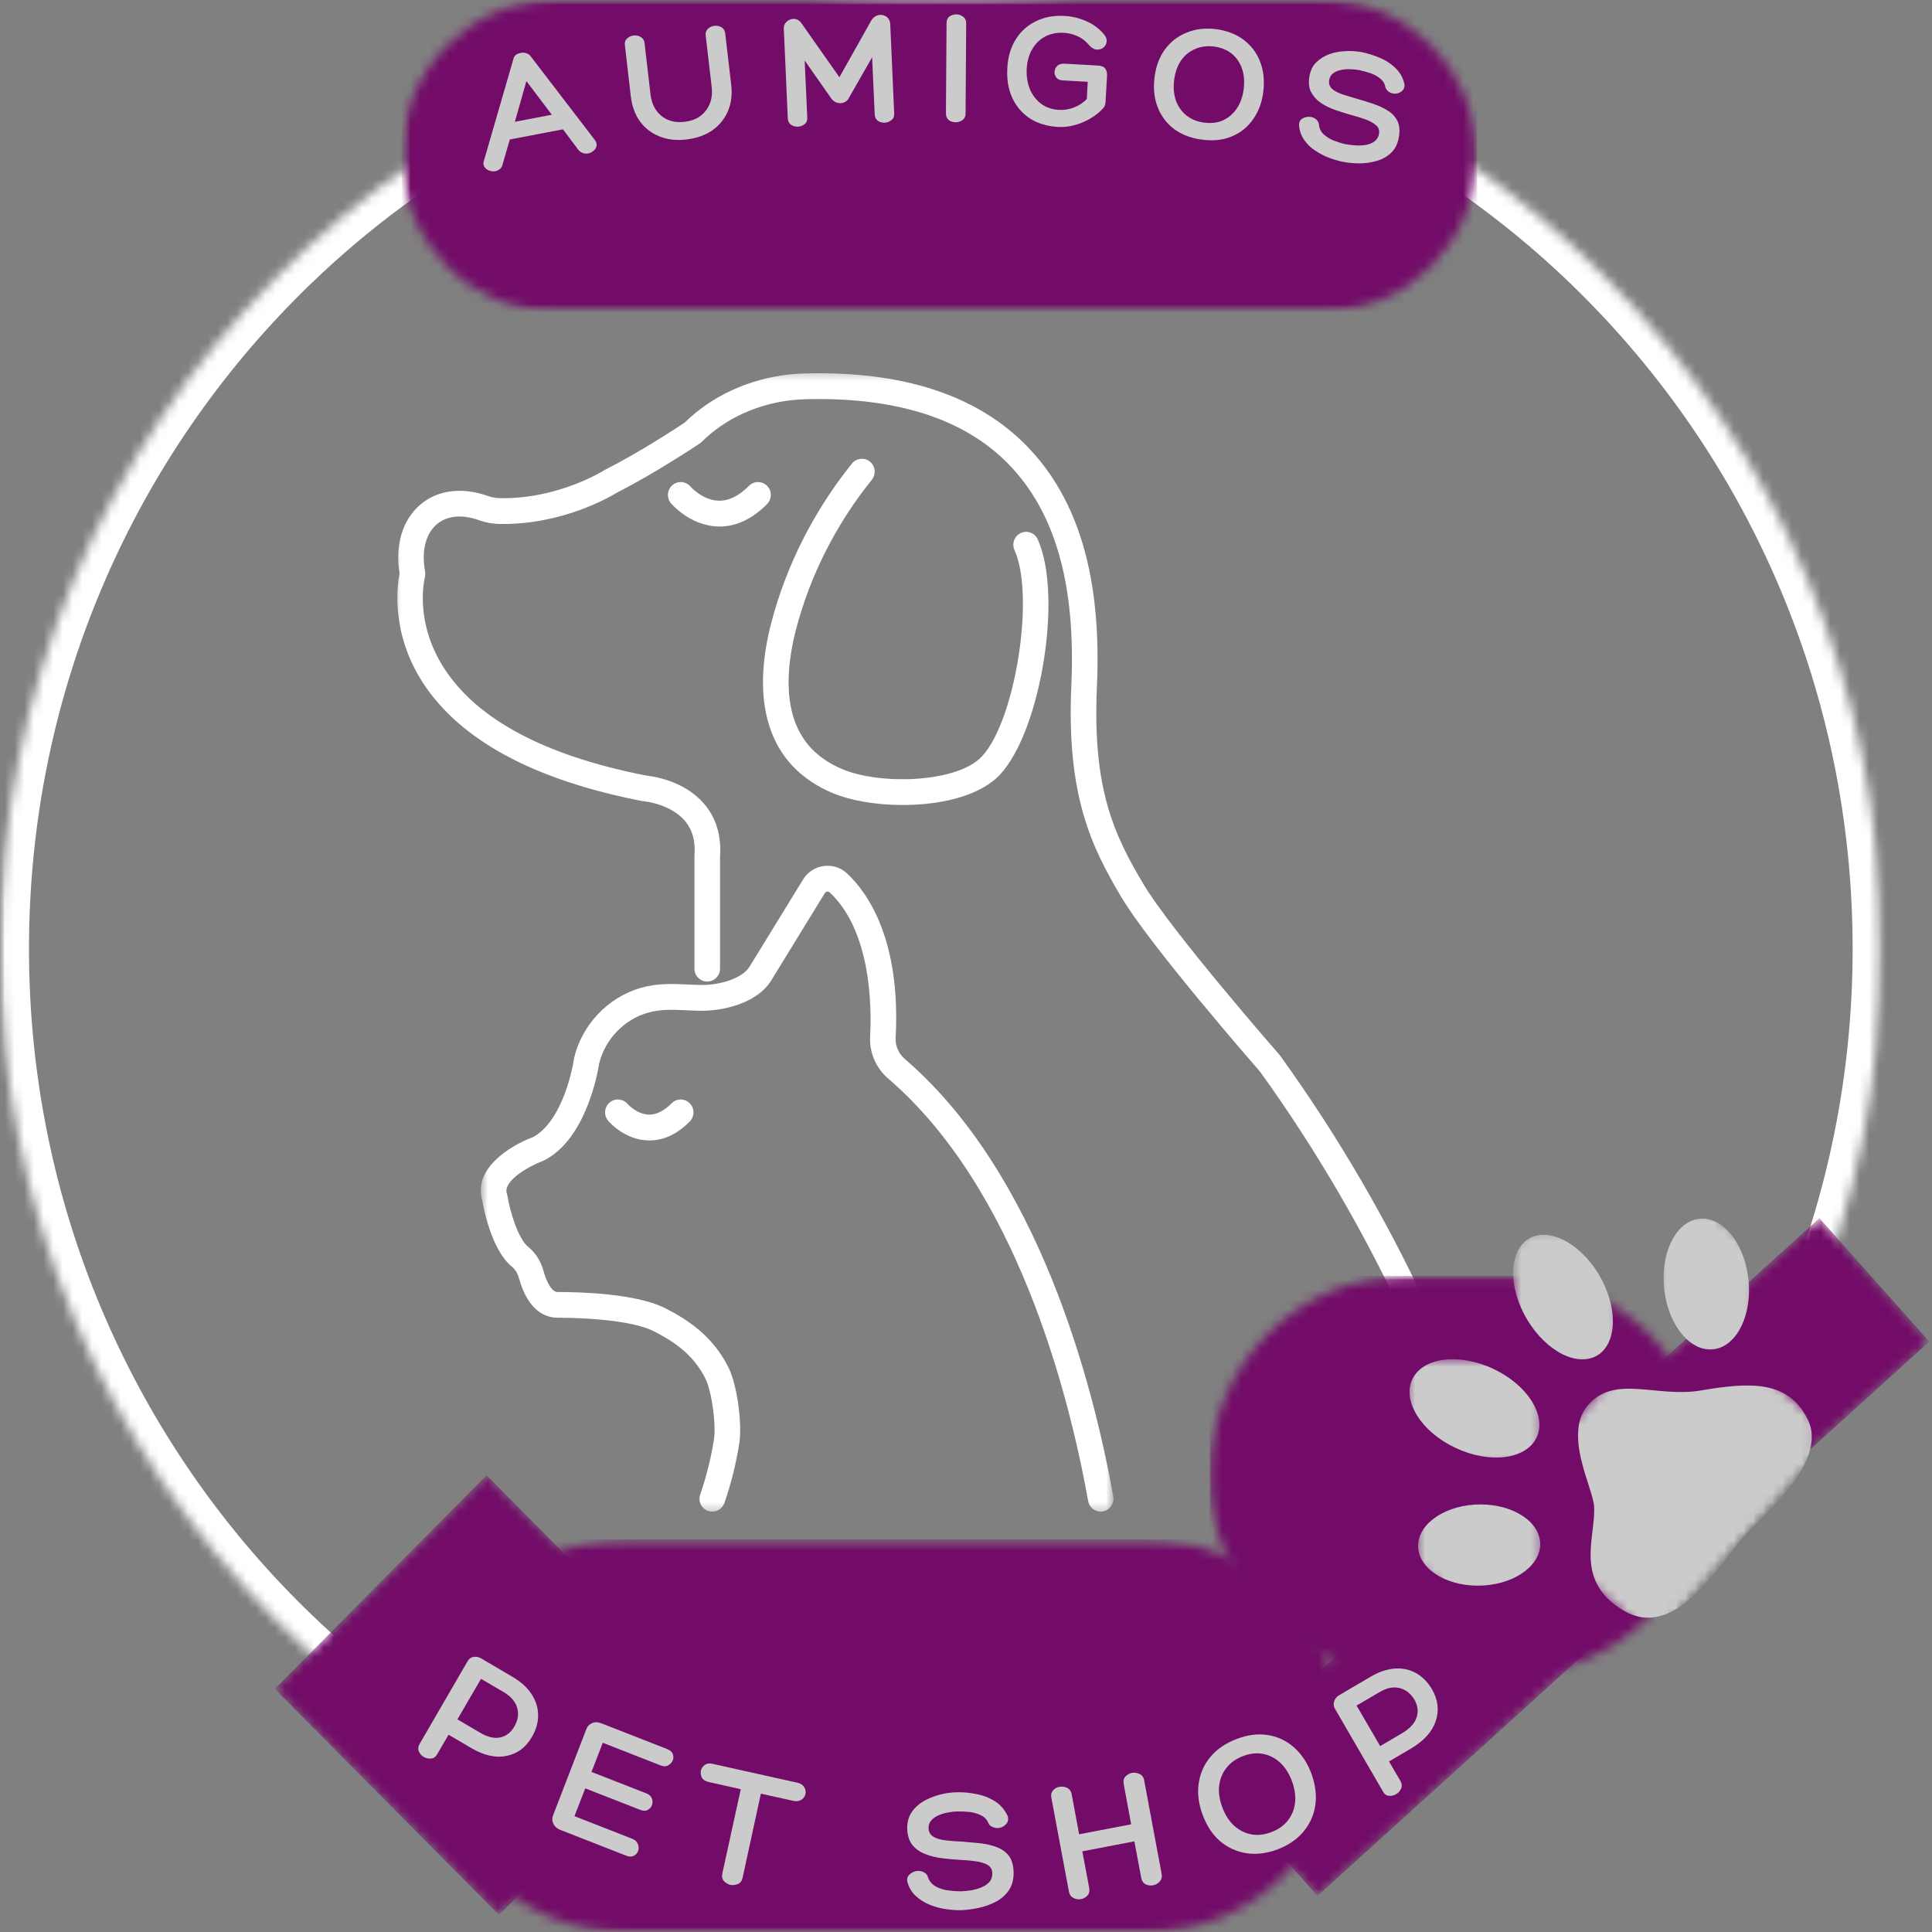 <svg width="200" height="200" viewBox="0 0 200 200" fill="none" xmlns="http://www.w3.org/2000/svg">
<rect x="0" y="0" width="200" height="200" fill="#808080" stroke="none"/>
<mask id="mask0_598_193" style="mask-type:luminance" maskUnits="userSpaceOnUse" x="0" y="0" width="195" height="197">
<path d="M0 0H194.784V196.455H0V0Z" fill="white"/>
</mask>
<g mask="url(#mask0_598_193)">
<mask id="mask1_598_193" style="mask-type:luminance" maskUnits="userSpaceOnUse" x="0" y="0" width="195" height="197">
<path d="M97.392 0C43.602 0 0 43.98 0 98.228C0 152.479 43.602 196.455 97.392 196.455C151.178 196.455 194.784 152.479 194.784 98.228C194.784 43.98 151.178 0 97.392 0Z" fill="white"/>
</mask>
<g mask="url(#mask1_598_193)">
<path d="M97.392 0C43.602 0 0 43.98 0 98.228C0 152.479 43.602 196.455 97.392 196.455C151.178 196.455 194.784 152.479 194.784 98.228C194.784 43.98 151.178 0 97.392 0Z" stroke="white" stroke-width="6"/>
</g>
</g>
<mask id="mask2_598_193" style="mask-type:luminance" maskUnits="userSpaceOnUse" x="40" y="38" width="116" height="119">
<path d="M40.643 38.373H155.386V156.627H40.643V38.373Z" fill="white"/>
</mask>
<g mask="url(#mask2_598_193)">
<path d="M153.999 156.48C153.436 156.48 152.915 156.115 152.738 155.547C149.346 144.607 142.731 127.998 130.447 110.947C129.584 109.953 119.061 97.874 116.094 92.891C112.95 87.61 110.393 82.313 110.905 70.956C111.374 60.514 109.251 53.023 104.405 48.049C99.811 43.328 92.727 41.075 83.347 41.329C79.706 41.432 76.247 42.688 73.603 44.87C73.261 45.152 72.942 45.442 72.654 45.732C72.591 45.795 72.524 45.851 72.449 45.899C72.264 46.022 67.875 48.967 63.864 50.997C63.218 51.398 58.211 54.359 51.702 54.239C50.981 54.227 50.284 54.1 49.626 53.862C47.845 53.226 46.285 53.369 45.229 54.267C44.082 55.237 43.629 56.973 43.984 59.024C44.031 59.298 44.027 59.58 43.968 59.846C43.795 60.625 43.09 64.746 46.009 69.232C49.456 74.529 56.485 78.248 66.898 80.287C67.501 80.346 70.814 80.779 72.89 83.211C74.139 84.673 74.695 86.529 74.537 88.722V100.274C74.537 101.009 73.942 101.609 73.213 101.609C72.484 101.609 71.889 101.009 71.889 100.274V88.671C71.889 88.635 71.889 88.603 71.894 88.571C72.008 87.065 71.677 85.885 70.885 84.956C69.376 83.187 66.642 82.945 66.614 82.941C66.563 82.937 66.512 82.929 66.46 82.921C55.283 80.743 47.656 76.631 43.791 70.698C40.418 65.501 41.12 60.585 41.364 59.381C40.879 56.413 41.663 53.81 43.527 52.225C45.304 50.715 47.853 50.393 50.516 51.347C50.906 51.486 51.32 51.561 51.753 51.569C57.761 51.688 62.462 48.736 62.509 48.704C62.548 48.68 62.588 48.66 62.627 48.637C66.173 46.849 70.188 44.21 70.881 43.745C71.204 43.427 71.555 43.109 71.929 42.799C75.026 40.244 79.056 38.774 83.279 38.659C93.424 38.377 101.166 40.908 106.3 46.177C111.685 51.708 114.057 59.854 113.553 71.08C113.072 81.709 115.346 86.438 118.363 91.516C121.271 96.4 132.365 109.099 132.476 109.226C132.503 109.258 132.527 109.29 132.551 109.326C145.071 126.686 151.812 143.61 155.264 154.748C155.48 155.455 155.094 156.202 154.397 156.421C154.263 156.465 154.129 156.48 153.999 156.48ZM94.74 83.299C96.84 83.191 100.717 82.695 103.093 80.6C107.549 76.671 110.141 61.857 107.427 55.841C107.127 55.165 106.339 54.871 105.677 55.177C105.011 55.483 104.716 56.274 105.019 56.946C107.237 61.869 104.944 75.423 101.351 78.59C98.578 81.037 91.013 81.244 87.18 79.615C85.903 79.075 84.84 78.363 84.016 77.501C80.892 74.235 81.408 69.009 82.393 65.203C83.831 59.632 86.549 54.259 90.249 49.67C90.71 49.098 90.627 48.255 90.056 47.79C89.489 47.325 88.657 47.413 88.196 47.985C84.257 52.873 81.365 58.591 79.828 64.535C78.174 70.945 78.962 76.07 82.109 79.357C83.185 80.481 84.544 81.399 86.152 82.079C88.047 82.881 90.706 83.334 93.46 83.334C93.885 83.33 94.315 83.322 94.74 83.299ZM79.407 52.181C79.923 51.661 79.923 50.814 79.407 50.294C78.891 49.773 78.051 49.773 77.535 50.294C76.487 51.347 75.427 51.867 74.379 51.831C72.733 51.78 71.503 50.401 71.468 50.361C70.991 49.809 70.16 49.745 69.608 50.222C69.053 50.703 68.99 51.545 69.463 52.106C69.545 52.201 71.436 54.39 74.261 54.498C74.34 54.502 74.411 54.506 74.486 54.506C76.223 54.506 77.874 53.723 79.407 52.181Z" fill="white"/>
</g>
<mask id="mask3_598_193" style="mask-type:luminance" maskUnits="userSpaceOnUse" x="49" y="88" width="67" height="69">
<path d="M49.72 88.727H115.279V156.628H49.72V88.727Z" fill="white"/>
</mask>
<g mask="url(#mask3_598_193)">
<path d="M73.733 156.482C73.588 156.482 73.442 156.458 73.296 156.41C72.607 156.164 72.244 155.405 72.484 154.709C73.131 152.838 73.611 150.914 73.911 148.991C74.151 147.457 73.67 144.008 73.036 142.733C71.74 140.122 69.577 138.767 67.627 137.786C65.621 136.772 61.193 136.411 57.714 136.411C56.642 136.411 54.7 135.878 53.723 132.31C53.629 131.964 53.428 131.484 53.022 131.154C50.918 129.469 50.071 125.146 49.925 124.295C48.94 121.021 52.715 118.637 55.181 117.711C57.911 116.273 59.156 111.425 59.404 109.668C59.408 109.629 59.416 109.589 59.424 109.549C60.236 106.08 62.954 103.219 66.354 102.258C68.068 101.773 69.62 101.844 71.121 101.912C71.645 101.936 72.181 101.964 72.717 101.964C74.513 101.964 76.834 101.3 77.59 100.072C77.665 99.953 83.134 91.048 83.134 91.048C83.603 90.277 84.387 89.769 85.273 89.649C86.163 89.53 87.05 89.816 87.704 90.432C89.812 92.415 93.263 97.259 92.715 107.439C92.672 108.27 93.023 109.072 93.681 109.637C107.486 121.518 113.12 143.102 115.247 154.908C115.377 155.635 114.9 156.327 114.183 156.458C113.466 156.593 112.777 156.108 112.647 155.385C110.582 143.929 105.145 123.012 91.967 111.671C90.674 110.558 89.985 108.969 90.076 107.3C90.241 104.157 90.174 96.412 85.899 92.387C85.805 92.296 85.698 92.292 85.628 92.3C85.557 92.308 85.454 92.344 85.387 92.455C85.387 92.455 79.919 101.36 79.844 101.483C78.311 103.974 74.647 104.634 72.721 104.634C72.126 104.634 71.555 104.606 71.007 104.582C69.597 104.519 68.379 104.459 67.075 104.833C64.605 105.528 62.627 107.602 62.02 110.113C61.894 110.924 60.708 117.918 56.308 120.131C56.264 120.155 56.217 120.175 56.17 120.194C54.826 120.691 52.033 122.229 52.47 123.56C52.49 123.628 52.51 123.695 52.522 123.763C52.805 125.479 53.66 128.261 54.673 129.068C55.437 129.683 55.992 130.558 56.276 131.607C56.56 132.64 57.088 133.748 57.718 133.748C60.066 133.748 65.85 133.907 68.812 135.402C71.015 136.514 73.753 138.215 75.404 141.545C76.369 143.492 76.83 147.497 76.531 149.412C76.204 151.495 75.688 153.573 74.99 155.591C74.793 156.14 74.281 156.482 73.733 156.482ZM71.401 116.098C71.917 115.577 71.917 114.731 71.401 114.21C70.885 113.69 70.046 113.69 69.53 114.21C68.734 115.013 67.93 115.402 67.158 115.386C65.929 115.351 64.995 114.31 64.963 114.278C64.487 113.725 63.655 113.662 63.104 114.139C62.548 114.62 62.481 115.462 62.958 116.022C63.127 116.221 64.676 117.965 67.036 118.053C67.103 118.057 67.166 118.057 67.229 118.057C68.71 118.061 70.113 117.401 71.401 116.098Z" fill="white"/>
</g>
<mask id="mask4_598_193" style="mask-type:luminance" maskUnits="userSpaceOnUse" x="41" y="0" width="112" height="33">
<path d="M41.573 0H152.908V32.262H41.573V0Z" fill="white"/>
</mask>
<g mask="url(#mask4_598_193)">
<mask id="mask5_598_193" style="mask-type:luminance" maskUnits="userSpaceOnUse" x="41" y="0" width="112" height="33">
<path d="M57.568 0H136.869C145.702 0 152.864 7.224 152.864 16.133C152.864 25.042 145.702 32.262 136.869 32.262H57.568C48.735 32.262 41.573 25.042 41.573 16.133C41.573 7.224 48.735 0 57.568 0Z" fill="white"/>
</mask>
<g mask="url(#mask5_598_193)">
<path d="M41.573 0H152.908V32.262H41.573V0Z" fill="#720C68"/>
</g>
</g>
<mask id="mask6_598_193" style="mask-type:luminance" maskUnits="userSpaceOnUse" x="44" y="159" width="95" height="42">
<path d="M44.429 159.35H138.894V200H44.429V159.35Z" fill="white"/>
</mask>
<g mask="url(#mask6_598_193)">
<mask id="mask7_598_193" style="mask-type:luminance" maskUnits="userSpaceOnUse" x="44" y="159" width="95" height="42">
<path d="M118.742 200H64.692C53.562 200 44.539 190.901 44.539 179.675C44.539 168.45 53.562 159.35 64.692 159.35H118.742C129.872 159.35 138.894 168.45 138.894 179.675C138.894 190.901 129.872 200 118.742 200Z" fill="white"/>
</mask>
<g mask="url(#mask7_598_193)">
<path d="M138.894 200H44.587V159.35H138.894V200Z" fill="#720C68"/>
</g>
</g>
<mask id="mask8_598_193" style="mask-type:luminance" maskUnits="userSpaceOnUse" x="125" y="132" width="52" height="42">
<path d="M125.073 132.079H176.716V173.361H125.073V132.079Z" fill="white"/>
</mask>
<g mask="url(#mask8_598_193)">
<mask id="mask9_598_193" style="mask-type:luminance" maskUnits="userSpaceOnUse" x="125" y="132" width="52" height="42">
<path d="M156.252 173.361H145.678C134.375 173.361 125.211 164.122 125.211 152.722C125.211 141.322 134.375 132.079 145.678 132.079H156.252C167.556 132.079 176.716 141.322 176.716 152.722C176.716 164.122 167.556 173.361 156.252 173.361Z" fill="white"/>
</mask>
<g mask="url(#mask9_598_193)">
<path d="M176.716 173.361H125.231V132.079H176.716V173.361Z" fill="#720C68"/>
</g>
</g>
<mask id="mask10_598_193" style="mask-type:luminance" maskUnits="userSpaceOnUse" x="27" y="151" width="47" height="48">
<path d="M27.531 151.796H73.926V198.589H27.531V151.796Z" fill="white"/>
</mask>
<g mask="url(#mask10_598_193)">
<mask id="mask11_598_193" style="mask-type:luminance" maskUnits="userSpaceOnUse" x="28" y="152" width="46" height="47">
<path d="M51.659 198.24L28.445 174.831L50.374 152.714L73.584 176.126L51.659 198.24Z" fill="white"/>
</mask>
<g mask="url(#mask11_598_193)">
<path d="M51.659 198.24L28.445 174.831L50.374 152.714L73.584 176.126L51.659 198.24Z" fill="#720C68"/>
</g>
</g>
<mask id="mask12_598_193" style="mask-type:luminance" maskUnits="userSpaceOnUse" x="124" y="125" width="76" height="72">
<path d="M124.356 125.348H200V196.555H124.356V125.348Z" fill="white"/>
</mask>
<g mask="url(#mask12_598_193)">
<mask id="mask13_598_193" style="mask-type:luminance" maskUnits="userSpaceOnUse" x="124" y="126" width="76" height="71">
<path d="M199.72 138.878L136.368 196.281L124.986 183.505L188.342 126.099L199.72 138.878Z" fill="white"/>
</mask>
<g mask="url(#mask13_598_193)">
<path d="M199.72 138.878L136.384 196.265L125.006 183.489L188.342 126.099L199.72 138.878Z" fill="#720C68"/>
</g>
</g>
<path d="M46.438 179.578L45.256 181.597C45.099 181.883 44.882 182.03 44.61 182.042C44.334 182.062 44.09 182.01 43.869 181.883C43.637 181.744 43.468 181.553 43.365 181.311C43.259 181.065 43.278 180.81 43.428 180.548L48.408 171.965C48.554 171.711 48.759 171.564 49.023 171.52C49.294 171.48 49.559 171.532 49.811 171.679L53.057 173.586C53.94 174.107 54.601 174.711 55.043 175.398C55.484 176.09 55.705 176.809 55.705 177.56C55.712 178.315 55.5 179.066 55.058 179.817C54.436 180.898 53.561 181.549 52.427 181.772C51.3 182.002 50.071 181.724 48.739 180.93L46.438 179.578ZM49.795 173.793L47.352 177.989L49.653 179.34C50.429 179.809 51.127 179.984 51.749 179.865C52.379 179.737 52.872 179.368 53.23 178.752C53.617 178.096 53.723 177.449 53.546 176.813C53.364 176.169 52.903 175.621 52.159 175.176L49.795 173.793Z" fill="#CBCBCB"/>
<path d="M65.472 190.36C65.763 190.475 65.952 190.662 66.039 190.916C66.134 191.171 66.138 191.409 66.055 191.632C65.98 191.83 65.834 191.989 65.614 192.109C65.393 192.224 65.125 192.22 64.81 192.093L57.986 189.422C57.647 189.283 57.411 189.073 57.277 188.787C57.151 188.512 57.139 188.23 57.245 187.944L60.712 178.964C60.815 178.69 61.012 178.495 61.296 178.376C61.587 178.249 61.902 178.257 62.241 178.392L69.065 181.062C69.368 181.181 69.561 181.348 69.648 181.571C69.731 181.793 69.731 182.016 69.648 182.238C69.561 182.441 69.404 182.612 69.175 182.747C68.955 182.874 68.695 182.882 68.403 182.763L62.399 180.41L61.233 183.43L66.922 185.655C67.213 185.775 67.402 185.953 67.489 186.196C67.572 186.43 67.572 186.657 67.489 186.879C67.402 187.094 67.253 187.257 67.032 187.372C66.819 187.479 66.567 187.475 66.275 187.356L60.586 185.131L59.468 188.008L65.472 190.36Z" fill="#CBCBCB"/>
<path d="M82.548 184.548C82.883 184.624 83.119 184.779 83.257 185.009C83.391 185.244 83.434 185.478 83.383 185.709C83.34 185.943 83.202 186.138 82.973 186.297C82.741 186.456 82.457 186.499 82.122 186.424L78.766 185.677L76.874 194.387C76.8 194.725 76.63 194.943 76.37 195.039C76.106 195.142 75.85 195.17 75.598 195.118C75.354 195.062 75.141 194.935 74.952 194.737C74.763 194.534 74.704 194.264 74.779 193.926L76.685 185.216L73.344 184.469C72.998 184.385 72.765 184.23 72.651 184.008C72.545 183.777 72.513 183.543 72.556 183.308C72.608 183.078 72.734 182.879 72.935 182.72C73.144 182.553 73.423 182.51 73.77 182.593L82.548 184.548Z" fill="#CBCBCB"/>
<path d="M93.946 194.866C93.851 194.516 93.93 194.238 94.182 194.023C94.434 193.801 94.718 193.685 95.033 193.673C95.285 193.673 95.506 193.733 95.695 193.848C95.892 193.956 96.018 194.13 96.073 194.373C96.219 194.766 96.483 195.068 96.861 195.279C97.24 195.493 97.657 195.628 98.122 195.692C98.595 195.756 99.028 195.787 99.43 195.787C99.753 195.779 100.108 195.748 100.486 195.692C100.864 195.628 101.227 195.529 101.573 195.39C101.92 195.255 102.196 195.068 102.409 194.834C102.629 194.591 102.732 194.285 102.724 193.912C102.712 193.511 102.539 193.22 102.204 193.038C101.877 192.859 101.463 192.736 100.959 192.672C100.455 192.601 99.919 192.553 99.351 192.529C98.729 192.497 98.099 192.442 97.46 192.354C96.83 192.271 96.251 192.124 95.727 191.909C95.199 191.699 94.769 191.385 94.434 190.971C94.108 190.55 93.934 189.986 93.915 189.287C93.903 188.651 94.048 188.102 94.356 187.634C94.671 187.157 95.081 186.771 95.585 186.473C96.097 186.179 96.657 185.949 97.255 185.79C97.854 185.631 98.441 185.547 99.02 185.535C99.651 185.516 100.317 185.575 101.022 185.71C101.735 185.837 102.385 186.088 102.976 186.457C103.563 186.819 104.008 187.332 104.316 187.999C104.418 188.349 104.351 188.643 104.111 188.873C103.878 189.108 103.606 189.231 103.291 189.239C103.09 189.239 102.897 189.199 102.708 189.112C102.527 189.028 102.401 188.905 102.33 188.746C102.172 188.357 101.904 188.075 101.526 187.904C101.156 187.725 100.754 187.614 100.313 187.57C99.871 187.53 99.462 187.514 99.084 187.522C98.831 187.522 98.536 187.554 98.201 187.618C97.862 187.673 97.539 187.761 97.224 187.888C96.909 188.015 96.645 188.19 96.436 188.412C96.223 188.635 96.121 188.913 96.121 189.239C96.129 189.632 96.294 189.93 96.609 190.129C96.924 190.32 97.338 190.447 97.854 190.51C98.366 190.574 98.926 190.618 99.525 190.638C100.163 190.693 100.801 190.749 101.432 190.812C102.062 190.876 102.637 191.011 103.165 191.21C103.689 191.401 104.111 191.699 104.426 192.1C104.741 192.505 104.906 193.077 104.93 193.816C104.938 194.571 104.773 195.195 104.426 195.692C104.087 196.181 103.642 196.574 103.086 196.868C102.539 197.154 101.944 197.369 101.306 197.504C100.663 197.643 100.053 197.719 99.477 197.742C99.005 197.75 98.485 197.715 97.917 197.631C97.35 197.548 96.798 197.401 96.263 197.186C95.727 196.975 95.246 196.677 94.829 196.296C94.407 195.915 94.111 195.438 93.946 194.866Z" fill="#CBCBCB"/>
<path d="M117.177 183.526C117.437 183.487 117.697 183.522 117.949 183.638C118.209 183.745 118.375 183.956 118.438 184.273L120.25 193.969C120.313 194.299 120.242 194.569 120.045 194.78C119.856 194.994 119.628 195.121 119.368 195.161C119.104 195.217 118.847 195.185 118.595 195.066C118.351 194.939 118.201 194.712 118.138 194.382L117.429 190.615L112.04 191.648L112.749 195.415C112.812 195.765 112.749 196.043 112.56 196.242C112.37 196.433 112.154 196.552 111.913 196.592C111.649 196.647 111.385 196.607 111.125 196.48C110.873 196.353 110.716 196.131 110.653 195.813L108.84 186.117C108.777 185.799 108.836 185.541 109.014 185.338C109.183 185.14 109.404 185.016 109.676 184.973C109.936 184.921 110.196 184.953 110.448 185.068C110.708 185.187 110.873 185.402 110.936 185.72L111.709 189.884L117.098 188.851L116.326 184.687C116.263 184.369 116.318 184.11 116.499 183.908C116.688 183.709 116.913 183.582 117.177 183.526Z" fill="#CBCBCB"/>
<path d="M135.753 183.599C136.171 184.743 136.309 185.832 136.163 186.857C136.013 187.886 135.611 188.796 134.949 189.591C134.295 190.385 133.409 191.001 132.286 191.435C131.159 191.86 130.084 191.999 129.055 191.848C128.023 191.689 127.109 191.276 126.313 190.608C125.525 189.933 124.923 189.019 124.501 187.874C124.072 186.73 123.934 185.641 124.091 184.6C124.241 183.563 124.651 182.645 125.321 181.85C125.994 181.055 126.889 180.447 128.015 180.022C129.138 179.589 130.206 179.45 131.214 179.609C132.231 179.76 133.137 180.177 133.925 180.865C134.713 181.544 135.32 182.454 135.753 183.599ZM131.624 189.654C132.349 189.38 132.916 188.979 133.326 188.446C133.744 187.906 133.992 187.286 134.067 186.587C134.138 185.887 134.027 185.148 133.736 184.362C133.44 183.579 133.035 182.947 132.522 182.47C132.006 181.993 131.419 181.691 130.757 181.564C130.096 181.437 129.402 181.512 128.677 181.787C127.952 182.065 127.377 182.47 126.959 183.01C126.538 183.551 126.286 184.171 126.203 184.87C126.132 185.569 126.239 186.313 126.534 187.095C126.826 187.882 127.231 188.51 127.747 188.987C128.271 189.464 128.866 189.766 129.528 189.893C130.198 190.012 130.899 189.933 131.624 189.654Z" fill="#CBCBCB"/>
<path d="M143.789 182.344L144.971 184.362C145.129 184.648 145.148 184.919 145.034 185.173C144.916 185.419 144.75 185.602 144.53 185.729C144.297 185.868 144.049 185.928 143.789 185.904C143.525 185.884 143.32 185.741 143.175 185.475L138.195 176.892C138.049 176.638 138.021 176.379 138.116 176.113C138.203 175.851 138.368 175.644 138.62 175.493L141.867 173.586C142.749 173.069 143.592 172.783 144.404 172.728C145.211 172.676 145.94 172.835 146.594 173.204C147.256 173.578 147.808 174.138 148.249 174.889C148.868 175.97 148.994 177.063 148.627 178.163C148.269 179.256 147.422 180.198 146.09 180.993L143.789 182.344ZM140.432 176.558L142.875 180.754L145.176 179.403C145.952 178.938 146.441 178.402 146.642 177.798C146.85 177.186 146.776 176.57 146.421 175.954C146.031 175.298 145.515 174.897 144.877 174.746C144.234 174.587 143.541 174.73 142.796 175.175L140.432 176.558Z" fill="#CBCBCB"/>
<mask id="mask14_598_193" style="mask-type:luminance" maskUnits="userSpaceOnUse" x="162" y="142" width="26" height="27">
<path d="M162.682 142.64H187.897V168.071H162.682V142.64Z" fill="white"/>
</mask>
<g mask="url(#mask14_598_193)">
<mask id="mask15_598_193" style="mask-type:luminance" maskUnits="userSpaceOnUse" x="135" y="116" width="61" height="62">
<path d="M135.919 152.562L167.587 116.645L195.847 141.993L164.183 177.91L135.919 152.562Z" fill="white"/>
</mask>
<g mask="url(#mask15_598_193)">
<mask id="mask16_598_193" style="mask-type:luminance" maskUnits="userSpaceOnUse" x="135" y="116" width="61" height="62">
<path d="M135.919 152.562L167.587 116.645L195.847 141.993L164.183 177.91L135.919 152.562Z" fill="white"/>
</mask>
<g mask="url(#mask16_598_193)">
<mask id="mask17_598_193" style="mask-type:luminance" maskUnits="userSpaceOnUse" x="155" y="134" width="35" height="36">
<path d="M155.39 155.654L174.068 134.47L189.969 148.728L171.291 169.915L155.39 155.654Z" fill="white"/>
</mask>
<g mask="url(#mask17_598_193)">
<path d="M165.019 155.932C165.219 159.135 162.887 163.578 168.005 166.685C173.225 169.848 177.583 162.564 180.352 159.219C181.83 157.438 189.43 151.494 187.121 146.904C185.1 142.891 181.235 143.058 176.081 143.94C171.476 144.723 167.162 142.251 164.388 145.458C161.788 148.466 164.896 153.97 165.019 155.932Z" fill="#CBCBCB"/>
</g>
</g>
</g>
</g>
<mask id="mask18_598_193" style="mask-type:luminance" maskUnits="userSpaceOnUse" x="146" y="154" width="14" height="12">
<path d="M146.545 154.848H159.656V165.02H146.545V154.848Z" fill="white"/>
</mask>
<g mask="url(#mask18_598_193)">
<mask id="mask19_598_193" style="mask-type:luminance" maskUnits="userSpaceOnUse" x="135" y="116" width="61" height="62">
<path d="M135.919 152.563L167.587 116.646L195.847 141.993L164.183 177.911L135.919 152.563Z" fill="white"/>
</mask>
<g mask="url(#mask19_598_193)">
<mask id="mask20_598_193" style="mask-type:luminance" maskUnits="userSpaceOnUse" x="135" y="116" width="61" height="62">
<path d="M135.919 152.563L167.587 116.646L195.847 141.993L164.183 177.911L135.919 152.563Z" fill="white"/>
</mask>
<g mask="url(#mask20_598_193)">
<path d="M153.266 155.738C156.757 155.742 159.519 157.625 159.44 159.95C159.357 162.27 156.465 164.15 152.979 164.146C149.488 164.142 146.726 162.255 146.805 159.934C146.888 157.613 149.779 155.734 153.266 155.738Z" fill="#CBCBCB"/>
</g>
</g>
</g>
<mask id="mask21_598_193" style="mask-type:luminance" maskUnits="userSpaceOnUse" x="145" y="140" width="15" height="12">
<path d="M145.536 140.606H159.656V151.796H145.536V140.606Z" fill="white"/>
</mask>
<g mask="url(#mask21_598_193)">
<mask id="mask22_598_193" style="mask-type:luminance" maskUnits="userSpaceOnUse" x="135" y="116" width="61" height="62">
<path d="M135.919 152.563L167.587 116.646L195.847 141.993L164.183 177.911L135.919 152.563Z" fill="white"/>
</mask>
<g mask="url(#mask22_598_193)">
<mask id="mask23_598_193" style="mask-type:luminance" maskUnits="userSpaceOnUse" x="135" y="116" width="61" height="62">
<path d="M135.919 152.563L167.587 116.646L195.847 141.993L164.183 177.911L135.919 152.563Z" fill="white"/>
</mask>
<g mask="url(#mask23_598_193)">
<path d="M154.621 141.719C158.163 143.396 160.149 146.586 159.054 148.836C157.954 151.089 154.192 151.553 150.646 149.873C147.104 148.192 145.119 145.005 146.218 142.752C147.313 140.499 151.076 140.038 154.621 141.719Z" fill="#CBCBCB"/>
</g>
</g>
</g>
<mask id="mask24_598_193" style="mask-type:luminance" maskUnits="userSpaceOnUse" x="156" y="127" width="12" height="15">
<path d="M156.631 127.382H167.725V141.624H156.631V127.382Z" fill="white"/>
</mask>
<g mask="url(#mask24_598_193)">
<mask id="mask25_598_193" style="mask-type:luminance" maskUnits="userSpaceOnUse" x="135" y="116" width="61" height="62">
<path d="M135.919 152.563L167.587 116.646L195.847 141.993L164.183 177.911L135.919 152.563Z" fill="white"/>
</mask>
<g mask="url(#mask25_598_193)">
<mask id="mask26_598_193" style="mask-type:luminance" maskUnits="userSpaceOnUse" x="135" y="116" width="61" height="62">
<path d="M135.919 152.563L167.587 116.646L195.847 141.993L164.183 177.911L135.919 152.563Z" fill="white"/>
</mask>
<g mask="url(#mask26_598_193)">
<path d="M165.472 131.872C167.477 135.174 167.465 138.929 165.44 140.257C163.415 141.584 160.145 139.979 158.136 136.676C156.13 133.374 156.142 129.619 158.167 128.292C160.192 126.965 163.462 128.566 165.472 131.872Z" fill="#CBCBCB"/>
</g>
</g>
</g>
<mask id="mask27_598_193" style="mask-type:luminance" maskUnits="userSpaceOnUse" x="171" y="125" width="11" height="16">
<path d="M171.76 125.348H181.845V140.606H171.76V125.348Z" fill="white"/>
</mask>
<g mask="url(#mask27_598_193)">
<mask id="mask28_598_193" style="mask-type:luminance" maskUnits="userSpaceOnUse" x="135" y="116" width="61" height="62">
<path d="M135.919 152.563L167.587 116.646L195.847 141.993L164.183 177.911L135.919 152.563Z" fill="white"/>
</mask>
<g mask="url(#mask28_598_193)">
<mask id="mask29_598_193" style="mask-type:luminance" maskUnits="userSpaceOnUse" x="135" y="116" width="61" height="62">
<path d="M135.919 152.563L167.587 116.646L195.847 141.993L164.183 177.911L135.919 152.563Z" fill="white"/>
</mask>
<g mask="url(#mask29_598_193)">
<path d="M180.971 132.202C181.455 135.922 179.907 139.259 177.512 139.657C175.12 140.058 172.784 137.368 172.299 133.649C171.815 129.929 173.363 126.592 175.758 126.19C178.154 125.793 180.486 128.483 180.971 132.202Z" fill="#CBCBCB"/>
</g>
</g>
</g>
<path d="M53.944 5.472C54.109 5.44 54.282 5.452 54.464 5.504C54.641 5.548 54.787 5.643 54.905 5.79L61.524 14.421C61.713 14.667 61.792 14.89 61.76 15.088C61.729 15.279 61.626 15.45 61.461 15.597C61.291 15.748 61.098 15.843 60.878 15.883C60.72 15.915 60.547 15.907 60.358 15.851C60.176 15.788 60.027 15.688 59.901 15.549L58.277 13.388L52.778 14.437L52.021 17.043C51.966 17.258 51.867 17.417 51.722 17.52C51.572 17.627 51.422 17.695 51.265 17.727C51.064 17.759 50.859 17.735 50.65 17.663C50.449 17.592 50.288 17.468 50.161 17.298C50.035 17.131 50.012 16.924 50.083 16.678L53.14 6.14C53.191 5.917 53.282 5.766 53.408 5.679C53.542 5.583 53.723 5.516 53.944 5.472ZM54.495 8.397L53.297 12.609L57.127 11.878L54.495 8.397Z" fill="#CBCBCB"/>
<path d="M73.058 3.722C73.014 3.404 73.093 3.158 73.294 2.975C73.491 2.796 73.712 2.697 73.956 2.673C74.216 2.641 74.46 2.689 74.681 2.816C74.901 2.943 75.031 3.162 75.075 3.468L75.689 8.745C75.816 9.762 75.705 10.68 75.359 11.495C75.012 12.301 74.476 12.965 73.751 13.481C73.026 13.99 72.136 14.308 71.088 14.435C70.056 14.562 69.126 14.463 68.298 14.133C67.467 13.807 66.79 13.291 66.266 12.591C65.749 11.884 65.43 11.018 65.304 10L64.69 4.692C64.65 4.398 64.721 4.163 64.91 3.992C65.099 3.814 65.32 3.706 65.572 3.674C65.832 3.643 66.08 3.69 66.313 3.818C66.541 3.937 66.679 4.147 66.722 4.453L67.337 9.746C67.451 10.724 67.83 11.475 68.472 12.003C69.122 12.524 69.922 12.726 70.867 12.607C71.821 12.504 72.557 12.114 73.073 11.447C73.586 10.779 73.787 9.961 73.672 8.983L73.058 3.722Z" fill="#CBCBCB"/>
<path d="M82.087 1.955C82.453 1.935 82.752 2.094 82.985 2.432L86.893 7.995L90.218 2.083C90.332 1.916 90.47 1.781 90.628 1.685C90.793 1.59 90.963 1.542 91.132 1.542C91.384 1.534 91.609 1.606 91.81 1.765C92.019 1.924 92.133 2.162 92.157 2.48L92.566 11.746C92.586 12.044 92.487 12.279 92.267 12.446C92.054 12.605 91.83 12.692 91.589 12.7C91.325 12.712 91.089 12.648 90.88 12.509C90.679 12.362 90.569 12.14 90.549 11.842L90.281 5.929L87.886 10.125C87.799 10.308 87.673 10.443 87.508 10.538C87.35 10.626 87.185 10.674 87.019 10.681C86.838 10.693 86.657 10.65 86.468 10.554C86.286 10.459 86.144 10.332 86.042 10.173L83.3 6.263L83.568 12.16C83.588 12.458 83.493 12.692 83.284 12.859C83.071 13.018 82.847 13.105 82.606 13.113C82.354 13.125 82.118 13.062 81.897 12.922C81.685 12.775 81.57 12.553 81.551 12.255L81.141 3.004C81.117 2.71 81.208 2.464 81.409 2.273C81.606 2.075 81.834 1.967 82.087 1.955Z" fill="#CBCBCB"/>
<path d="M97.986 2.423C97.986 2.098 98.085 1.859 98.286 1.708C98.495 1.561 98.731 1.486 98.995 1.486C99.247 1.486 99.476 1.565 99.688 1.724C99.909 1.875 100.019 2.113 100.019 2.439L99.956 11.769C99.956 12.055 99.846 12.278 99.625 12.437C99.413 12.588 99.184 12.659 98.932 12.659C98.668 12.659 98.432 12.588 98.223 12.437C98.022 12.278 97.923 12.051 97.923 11.753L97.986 2.423Z" fill="#CBCBCB"/>
<path d="M114.446 10.533C114.446 10.653 114.422 10.772 114.383 10.899C114.339 11.026 114.265 11.145 114.162 11.249C113.792 11.642 113.347 11.992 112.823 12.298C112.307 12.596 111.767 12.814 111.199 12.965C110.632 13.112 110.073 13.172 109.529 13.14C108.394 13.076 107.417 12.778 106.598 12.25C105.786 11.71 105.179 10.99 104.77 10.088C104.368 9.178 104.206 8.149 104.281 7.005C104.344 5.872 104.632 4.899 105.148 4.08C105.66 3.254 106.353 2.63 107.228 2.205C108.099 1.772 109.092 1.585 110.207 1.648C110.971 1.692 111.72 1.871 112.444 2.189C113.177 2.507 113.788 2.96 114.272 3.54C114.501 3.806 114.596 4.072 114.556 4.335C114.525 4.589 114.406 4.791 114.209 4.939C114.009 5.09 113.772 5.153 113.5 5.129C113.225 5.097 112.968 4.939 112.728 4.652C112.381 4.239 111.976 3.933 111.515 3.731C111.062 3.532 110.593 3.421 110.112 3.397C109.407 3.357 108.773 3.484 108.205 3.778C107.638 4.076 107.185 4.517 106.85 5.097C106.511 5.682 106.322 6.369 106.283 7.164C106.251 7.939 106.365 8.638 106.629 9.262C106.901 9.89 107.295 10.39 107.811 10.772C108.335 11.145 108.946 11.344 109.639 11.376C110.151 11.408 110.668 11.324 111.184 11.121C111.708 10.923 112.149 10.629 112.507 10.247L112.602 8.467L110.065 8.324C109.738 8.316 109.501 8.221 109.356 8.038C109.218 7.847 109.155 7.652 109.167 7.45C109.174 7.219 109.261 7.017 109.419 6.846C109.584 6.667 109.832 6.584 110.159 6.592L113.611 6.782C114.02 6.806 114.288 6.909 114.414 7.1C114.548 7.283 114.611 7.513 114.603 7.8L114.446 10.533Z" fill="#CBCBCB"/>
<path d="M130.781 9.454C130.643 10.591 130.285 11.56 129.709 12.363C129.142 13.17 128.405 13.754 127.503 14.127C126.609 14.497 125.6 14.608 124.477 14.461C123.351 14.322 122.389 13.968 121.593 13.396C120.806 12.816 120.226 12.061 119.86 11.139C119.49 10.217 119.375 9.192 119.513 8.056C119.647 6.903 120.006 5.926 120.585 5.131C121.16 4.336 121.909 3.756 122.823 3.383C123.737 3.001 124.753 2.882 125.88 3.017C127.003 3.168 127.952 3.534 128.732 4.114C129.509 4.698 130.076 5.445 130.434 6.355C130.801 7.269 130.915 8.302 130.781 9.454ZM124.682 12.697C125.415 12.792 126.069 12.709 126.636 12.443C127.212 12.168 127.684 11.755 128.055 11.203C128.421 10.642 128.654 9.975 128.748 9.2C128.843 8.405 128.78 7.698 128.559 7.07C128.338 6.446 127.98 5.938 127.487 5.544C127.003 5.155 126.392 4.909 125.659 4.813C124.942 4.73 124.288 4.821 123.689 5.083C123.098 5.338 122.618 5.743 122.24 6.291C121.869 6.844 121.641 7.515 121.546 8.31C121.452 9.085 121.515 9.788 121.735 10.424C121.964 11.052 122.334 11.564 122.838 11.966C123.351 12.371 123.965 12.613 124.682 12.697Z" fill="#CBCBCB"/>
<path d="M134.479 13.001C134.455 12.651 134.581 12.405 134.857 12.254C135.129 12.107 135.417 12.059 135.724 12.111C135.945 12.154 136.134 12.25 136.291 12.397C136.449 12.548 136.532 12.739 136.544 12.969C136.595 13.362 136.772 13.692 137.079 13.954C137.383 14.221 137.745 14.431 138.167 14.59C138.596 14.749 138.994 14.868 139.364 14.94C139.668 14.995 139.995 15.031 140.341 15.051C140.696 15.075 141.051 15.059 141.397 15.003C141.744 14.94 142.036 14.821 142.28 14.638C142.532 14.459 142.69 14.201 142.753 13.859C142.816 13.489 142.713 13.191 142.453 12.969C142.189 12.739 141.827 12.536 141.366 12.365C140.913 12.198 140.436 12.047 139.932 11.92C139.364 11.761 138.789 11.582 138.214 11.38C137.647 11.181 137.142 10.931 136.701 10.633C136.268 10.326 135.937 9.949 135.708 9.504C135.488 9.051 135.44 8.495 135.566 7.835C135.669 7.255 135.913 6.782 136.291 6.42C136.677 6.051 137.131 5.777 137.647 5.594C138.171 5.415 138.722 5.316 139.301 5.292C139.888 5.26 140.452 5.3 140.988 5.403C141.586 5.522 142.193 5.713 142.816 5.975C143.434 6.23 143.982 6.587 144.455 7.04C144.935 7.497 145.25 8.069 145.4 8.757C145.408 9.087 145.282 9.337 145.022 9.504C144.77 9.675 144.502 9.734 144.218 9.679C144.029 9.647 143.86 9.575 143.714 9.456C143.564 9.341 143.466 9.198 143.415 9.027C143.351 8.646 143.162 8.34 142.847 8.105C142.54 7.863 142.189 7.676 141.791 7.549C141.401 7.422 141.023 7.322 140.657 7.247C140.436 7.207 140.16 7.179 139.837 7.167C139.522 7.148 139.199 7.167 138.876 7.231C138.561 7.287 138.281 7.398 138.041 7.565C137.808 7.724 137.662 7.958 137.599 8.264C137.536 8.626 137.623 8.928 137.867 9.17C138.119 9.405 138.474 9.599 138.939 9.758C139.4 9.909 139.904 10.06 140.452 10.219C141.039 10.39 141.618 10.569 142.185 10.76C142.753 10.95 143.257 11.189 143.698 11.475C144.139 11.753 144.463 12.111 144.675 12.556C144.884 12.993 144.927 13.553 144.801 14.241C144.675 14.932 144.399 15.464 143.982 15.846C143.572 16.227 143.084 16.497 142.516 16.657C141.949 16.823 141.354 16.911 140.735 16.911C140.125 16.911 139.554 16.855 139.018 16.752C138.576 16.664 138.104 16.529 137.599 16.339C137.095 16.148 136.61 15.898 136.15 15.591C135.696 15.297 135.318 14.932 135.015 14.495C134.708 14.062 134.53 13.565 134.479 13.001Z" fill="#CBCBCB"/>
</svg>
